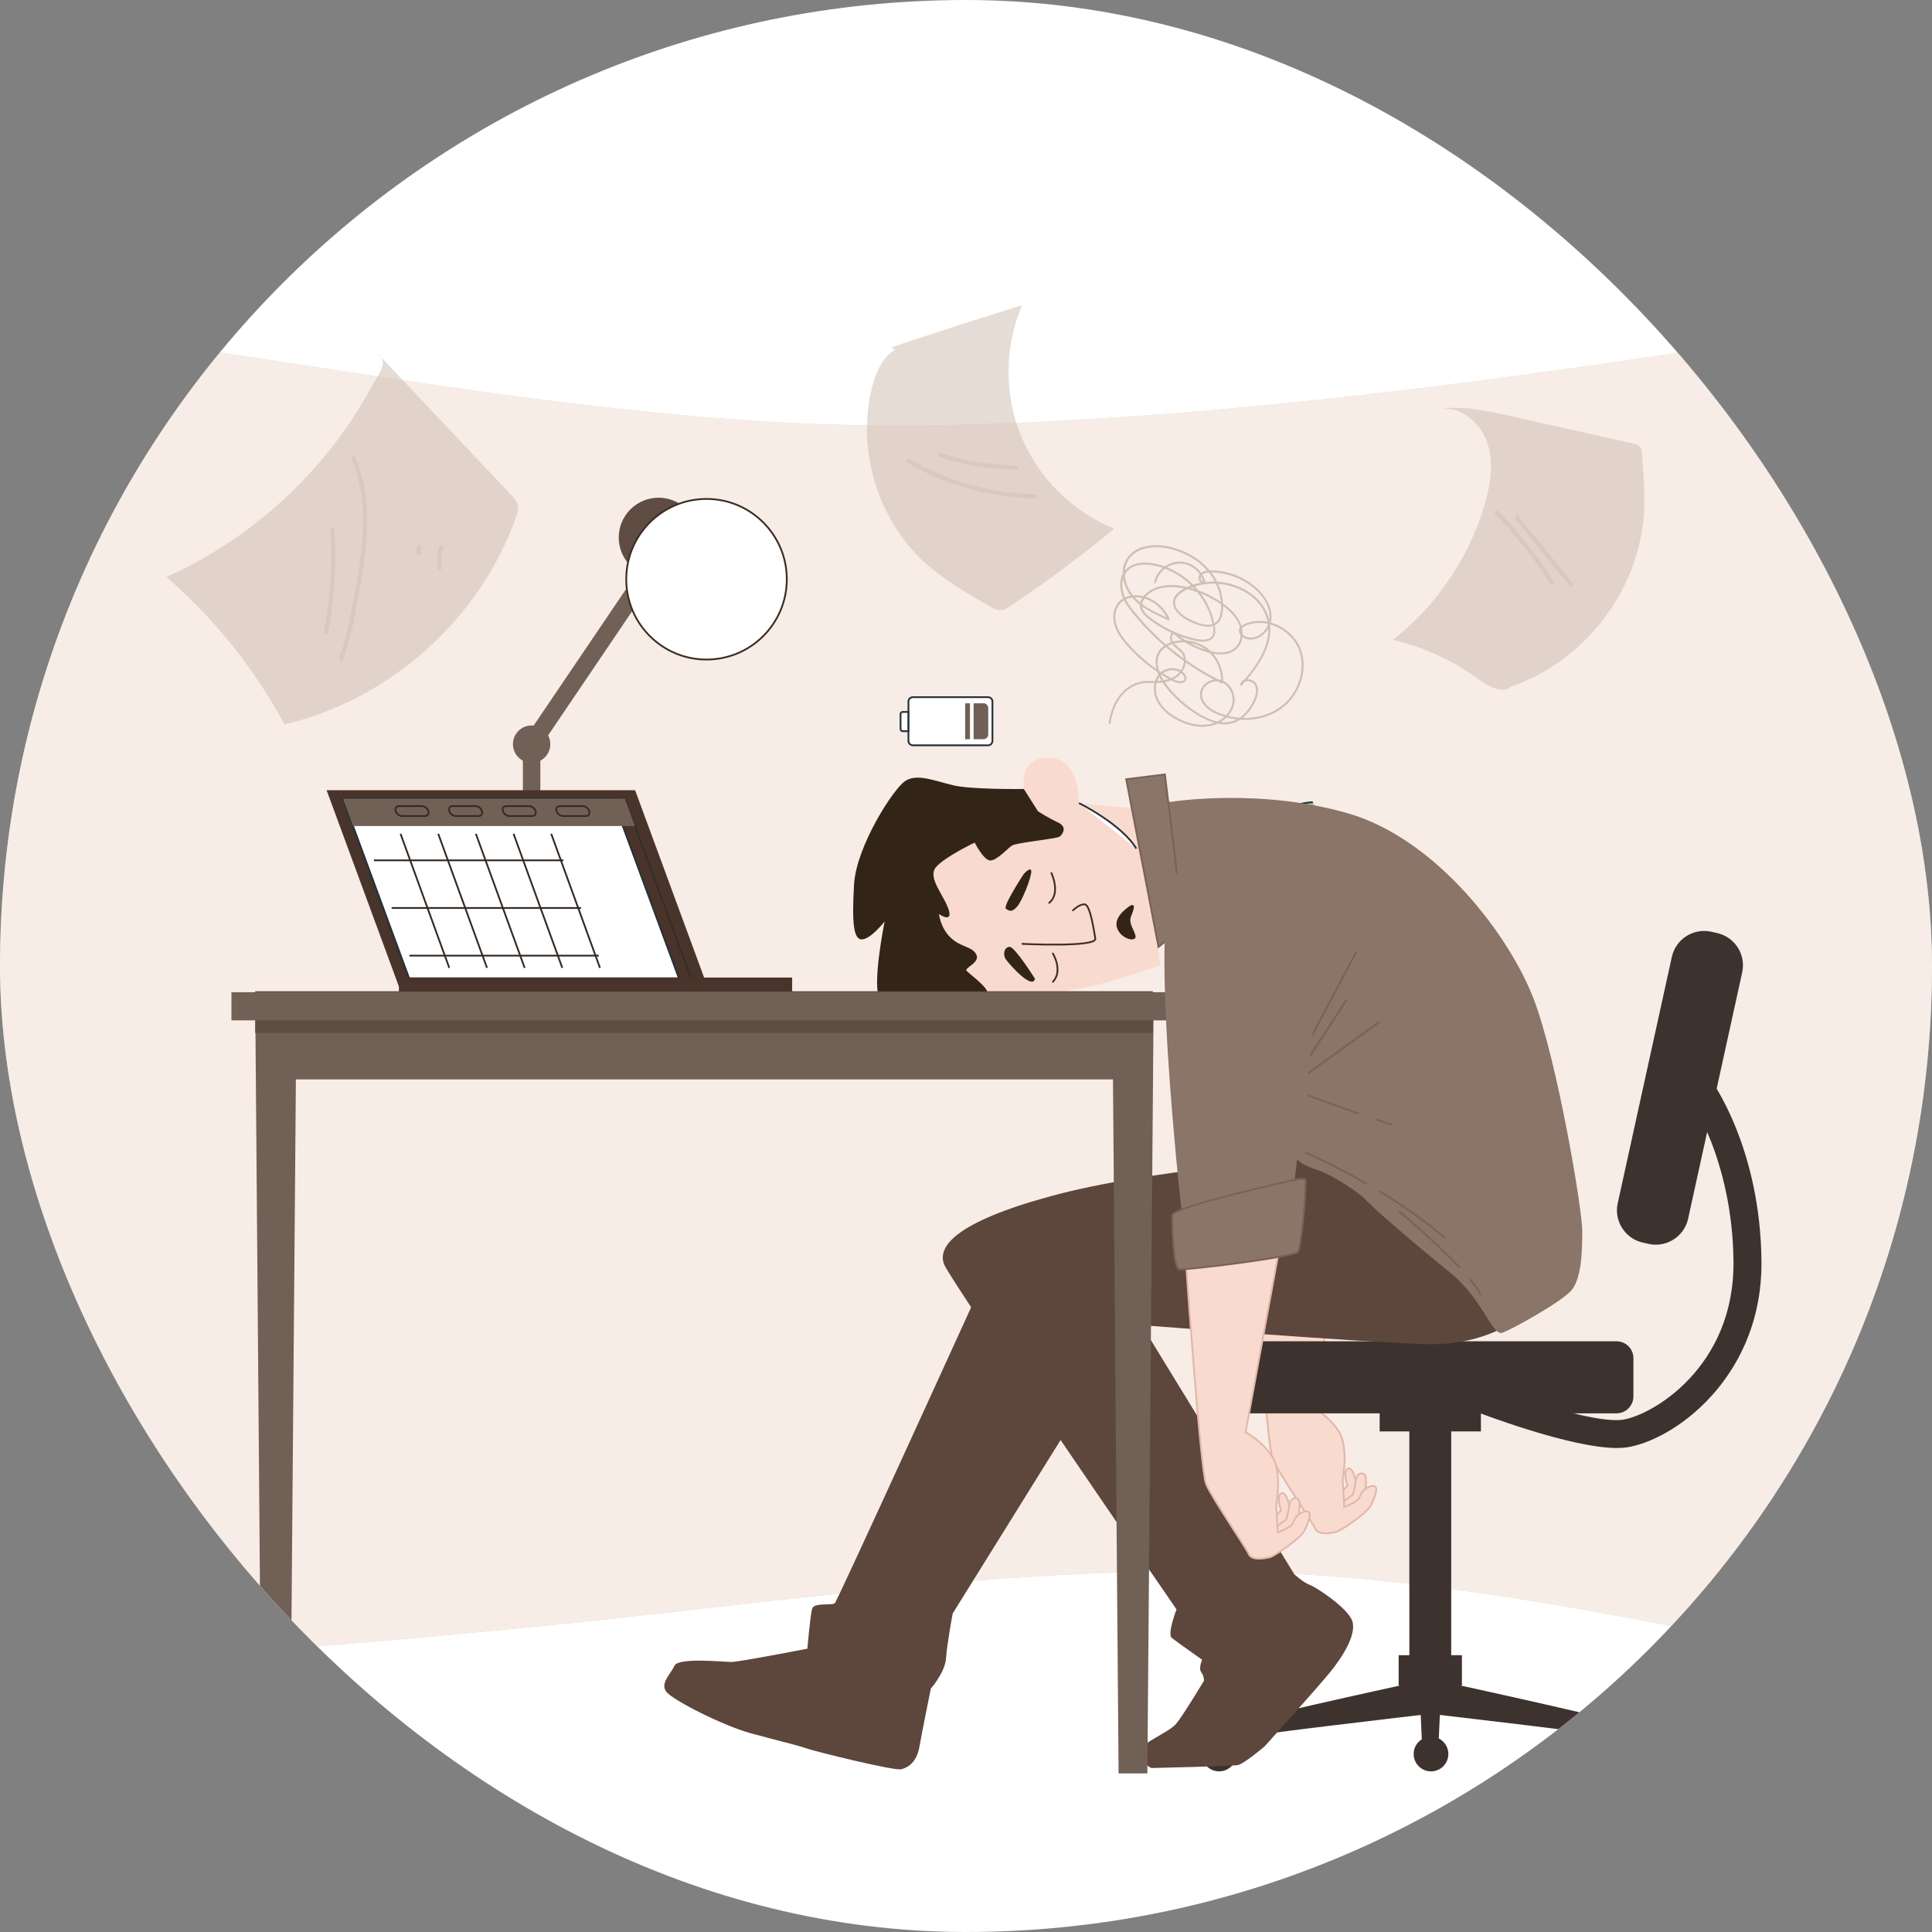 <svg width="48" height="48" viewBox="0 0 48 48" fill="none" xmlns="http://www.w3.org/2000/svg">
<rect x="0" y="0" width="48" height="48" fill="#808080" stroke="none"/>
<g clip-path="url(#clip0_1141_49367)">
<rect width="48" height="48" rx="24" fill="white"/>
<g clip-path="url(#clip1_1141_49367)">
<g opacity="0.55">
<path d="M51.26 6.945C50.162 7.107 48.82 7.558 48.223 7.667C45.086 8.239 41.942 8.746 38.793 9.184C33.674 9.896 28.531 10.454 23.393 10.566C15.747 10.732 8.246 9.006 0.694 8.1C-1.101 7.884 -6.499 6.573 -7.402 9.487C-8.574 13.266 -8.525 17.805 -8.655 21.755C-8.794 25.968 -8.928 30.177 -8.969 34.386C-8.982 35.827 -8.871 37.307 -8.329 38.567C-7.65 40.145 -6.387 40.822 -4.977 41.043C-2.425 41.441 0.17 41.316 2.746 41.217C6.229 41.082 9.711 40.764 13.19 40.425C19.211 39.84 25.334 38.85 31.362 39.067C35.594 39.219 39.756 40.041 43.907 40.865C45.589 41.2 47.239 41.716 48.943 41.908C50.323 42.065 52.432 42.215 53.566 40.942C54.518 39.873 54.557 37.373 54.678 35.976C54.939 32.966 54.972 29.933 54.954 26.921C54.921 21.276 54.852 15.404 53.99 9.871C53.699 7.994 52.981 6.692 51.26 6.945Z" fill="#93CDA0"/>
<path d="M51.26 6.945C50.162 7.107 48.82 7.558 48.223 7.667C45.086 8.239 41.942 8.746 38.793 9.184C33.674 9.896 28.531 10.454 23.393 10.566C15.747 10.732 8.246 9.006 0.694 8.1C-1.101 7.884 -6.499 6.573 -7.402 9.487C-8.574 13.266 -8.525 17.805 -8.655 21.755C-8.794 25.968 -8.928 30.177 -8.969 34.386C-8.982 35.827 -8.871 37.307 -8.329 38.567C-7.65 40.145 -6.387 40.822 -4.977 41.043C-2.425 41.441 0.17 41.316 2.746 41.217C6.229 41.082 9.711 40.764 13.19 40.425C19.211 39.84 25.334 38.85 31.362 39.067C35.594 39.219 39.756 40.041 43.907 40.865C45.589 41.2 47.239 41.716 48.943 41.908C50.323 42.065 52.432 42.215 53.566 40.942C54.518 39.873 54.557 37.373 54.678 35.976C54.939 32.966 54.972 29.933 54.954 26.921C54.921 21.276 54.852 15.404 53.99 9.871C53.699 7.994 52.981 6.692 51.26 6.945Z" fill="#F2DDD2"/>
</g>
<path d="M32.616 19.931C32.616 19.931 31.274 19.951 30.753 21.373C30.232 22.795 31.053 29.905 31.053 29.905L33.717 29.484L34.498 23.096" fill="#93CDA0"/>
<path d="M32.616 19.931C32.616 19.931 31.274 19.951 30.753 21.373C30.232 22.795 31.053 29.905 31.053 29.905L33.717 29.484L34.498 23.096" stroke="#263138" stroke-width="0.044" stroke-miterlimit="10"/>
<path d="M33.684 36.778C33.684 36.778 33.595 36.403 33.477 36.492C33.358 36.58 33.477 36.906 33.477 36.906L33.22 37.202L33.407 37.587L33.615 37.676C33.615 37.676 33.773 37.074 33.684 36.778Z" fill="#F9DACE" stroke="#E1B8AA" stroke-width="0.044" stroke-miterlimit="10"/>
<path d="M33.911 37.084C33.911 37.084 33.98 36.688 33.901 36.629C33.822 36.57 33.704 36.62 33.684 36.777C33.664 36.935 33.625 37.093 33.615 37.123C33.605 37.153 33.308 37.32 33.319 37.409C33.328 37.498 33.348 37.587 33.407 37.587C33.467 37.587 33.812 37.38 33.862 37.33C33.911 37.281 33.911 37.084 33.911 37.084Z" fill="#F9DACE" stroke="#E1B8AA" stroke-width="0.044" stroke-miterlimit="10"/>
<path d="M31.114 30.711C31.114 30.711 31.475 35.898 31.615 36.238C31.755 36.579 32.596 37.8 32.676 37.98C32.757 38.161 33.097 38.08 33.197 38.06C33.297 38.04 33.958 37.6 34.059 37.4C34.159 37.199 34.279 36.899 34.099 36.919C33.918 36.939 33.818 37.079 33.778 37.199C33.738 37.319 33.398 37.44 33.398 37.44L33.358 36.759C33.358 36.759 33.518 35.957 33.258 35.557C32.997 35.156 32.597 34.956 32.597 34.956L33.458 30.269L31.114 30.711Z" fill="#F9DACE" stroke="#E1B8AA" stroke-width="0.044" stroke-miterlimit="10"/>
<path d="M33.898 28.663C33.898 28.663 30.773 29.343 30.773 29.564C30.773 29.784 30.793 30.886 30.954 30.906C31.114 30.926 33.818 30.605 33.898 30.465C33.978 30.325 34.078 29.244 34.078 28.963C34.078 28.683 34.158 28.643 33.898 28.663Z" fill="#93CDA0" stroke="#263138" stroke-width="0.044" stroke-miterlimit="10"/>
<path d="M13.425 24.091H12.991V18.422L15.812 14.254L16.171 14.497L13.425 18.555V24.091Z" fill="#716056"/>
<path d="M13.208 18.952C13.464 18.952 13.672 18.745 13.672 18.488C13.672 18.232 13.464 18.024 13.208 18.024C12.952 18.024 12.744 18.232 12.744 18.488C12.744 18.745 12.952 18.952 13.208 18.952Z" fill="#716056"/>
<path d="M15.899 24.055H10.456V24.642H15.899V24.055Z" fill="#263138" stroke="#263138" stroke-width="0.044" stroke-miterlimit="10"/>
<path d="M17.062 14.055C17.448 13.668 17.448 13.042 17.062 12.655C16.675 12.269 16.049 12.269 15.662 12.655C15.276 13.042 15.276 13.668 15.662 14.055C16.049 14.441 16.675 14.441 17.062 14.055Z" fill="#5F4D43"/>
<path d="M17.553 16.386C18.655 16.386 19.548 15.493 19.548 14.391C19.548 13.29 18.655 12.396 17.553 12.396C16.452 12.396 15.559 13.29 15.559 14.391C15.559 15.493 16.452 16.386 17.553 16.386Z" fill="white" stroke="#3C2C21" stroke-width="0.044" stroke-miterlimit="10"/>
<path d="M15.779 19.632H8.114L9.913 24.516H17.578L15.779 19.632Z" fill="#48342A"/>
<path d="M15.526 19.843H8.521L10.165 24.306H17.17L15.526 19.843Z" stroke="#342D24" stroke-width="0.044" stroke-miterlimit="10"/>
<path d="M15.223 19.843H8.521L10.165 24.306H16.868L15.223 19.843Z" fill="white" stroke="#263138" stroke-width="0.044" stroke-miterlimit="10"/>
<path d="M9.951 20.715L11.162 24.046" stroke="#352A24" stroke-width="0.044" stroke-miterlimit="10"/>
<path d="M10.888 20.715L12.099 24.046" stroke="#352A24" stroke-width="0.044" stroke-miterlimit="10"/>
<path d="M11.823 20.715L13.035 24.046" stroke="#352A24" stroke-width="0.044" stroke-miterlimit="10"/>
<path d="M12.759 20.715L13.97 24.046" stroke="#352A24" stroke-width="0.044" stroke-miterlimit="10"/>
<path d="M13.695 20.715L14.906 24.046" stroke="#352A24" stroke-width="0.044" stroke-miterlimit="10"/>
<path d="M9.29 21.375H13.997" stroke="#352A24" stroke-width="0.044" stroke-miterlimit="10"/>
<path d="M9.73 22.559H14.437" stroke="#352A24" stroke-width="0.044" stroke-miterlimit="10"/>
<path d="M10.171 23.743H14.878" stroke="#352A24" stroke-width="0.044" stroke-miterlimit="10"/>
<path d="M15.776 20.522L15.526 19.843H8.521L8.772 20.522H15.776Z" fill="#716056"/>
<path d="M9.991 20.274H10.558C10.608 20.274 10.643 20.244 10.648 20.198C10.656 20.117 10.568 20.027 10.481 20.027H9.914C9.864 20.027 9.828 20.057 9.824 20.104C9.816 20.185 9.903 20.274 9.991 20.274Z" stroke="#342D24" stroke-width="0.044" stroke-miterlimit="10"/>
<path d="M11.323 20.274H11.89C11.94 20.274 11.975 20.244 11.98 20.198C11.988 20.117 11.9 20.027 11.813 20.027H11.246C11.196 20.027 11.16 20.057 11.156 20.104C11.147 20.185 11.235 20.274 11.323 20.274Z" stroke="#342D24" stroke-width="0.044" stroke-miterlimit="10"/>
<path d="M12.655 20.274H13.222C13.272 20.274 13.307 20.244 13.312 20.198C13.32 20.117 13.232 20.027 13.145 20.027H12.578C12.528 20.027 12.492 20.057 12.488 20.104C12.48 20.185 12.567 20.274 12.655 20.274Z" stroke="#342D24" stroke-width="0.044" stroke-miterlimit="10"/>
<path d="M13.988 20.274H14.555C14.605 20.274 14.64 20.244 14.645 20.198C14.653 20.117 14.565 20.027 14.478 20.027H13.911C13.861 20.027 13.825 20.057 13.821 20.104C13.812 20.185 13.9 20.274 13.988 20.274Z" stroke="#342D24" stroke-width="0.044" stroke-miterlimit="10"/>
<path d="M19.681 24.287H9.911V24.637H19.681V24.287Z" fill="#48342A"/>
<path d="M40.174 35.975C39.008 35.975 36.753 35.107 36.48 35.001L36.733 34.354C37.484 34.647 39.592 35.383 40.325 35.271C41.037 35.161 43.093 33.981 43.068 31.34C43.044 28.788 41.956 27.253 41.945 27.238L42.507 26.829C42.557 26.898 43.737 28.546 43.763 31.333C43.778 32.94 43.104 34.033 42.535 34.666C41.791 35.495 40.937 35.88 40.431 35.957C40.353 35.969 40.267 35.975 40.174 35.975Z" fill="#3D322D"/>
<path d="M36.055 34.81H35.015V41.751H36.055V34.81Z" fill="#3D322D"/>
<path d="M36.793 34.81H34.277V35.564H36.793V34.81Z" fill="#3D322D"/>
<path d="M41.182 43.578C41.182 43.34 40.989 43.147 40.75 43.147C40.512 43.147 40.319 43.34 40.319 43.578C40.319 43.816 40.512 44.009 40.75 44.009C40.988 44.009 41.182 43.816 41.182 43.578Z" fill="#263138" stroke="#263138" stroke-width="0.044" stroke-miterlimit="10"/>
<path d="M30.72 43.578C30.72 43.34 30.527 43.147 30.288 43.147C30.05 43.147 29.857 43.34 29.857 43.578C29.857 43.816 30.05 44.009 30.288 44.009C30.527 44.009 30.72 43.816 30.72 43.578Z" fill="#3D322D"/>
<path d="M40.868 42.965C40.46 42.784 36.294 41.878 36.294 41.878L35.536 41.785L34.777 41.878C34.777 41.878 30.612 42.784 30.203 42.965C29.795 43.147 29.704 43.646 29.704 43.646H30.067C30.067 43.646 30.203 43.328 30.408 43.238C30.612 43.147 35.536 42.58 35.536 42.58C35.536 42.58 40.461 43.147 40.664 43.238C40.869 43.328 41.005 43.646 41.005 43.646H41.368C41.367 43.646 41.276 43.147 40.868 42.965Z" fill="#3D322D"/>
<path d="M35.984 43.578C35.984 43.34 35.791 43.147 35.553 43.147C35.315 43.147 35.122 43.34 35.122 43.578C35.122 43.816 35.315 44.009 35.553 44.009C35.791 44.009 35.984 43.816 35.984 43.578Z" fill="#3D322D"/>
<path d="M35.263 41.853H35.807L35.726 43.646H35.344L35.263 41.853Z" fill="#3D322D"/>
<path d="M36.321 41.123H34.749V41.878H36.321V41.123Z" fill="#3D322D"/>
<path d="M40.161 35.114H30.908C30.676 35.114 30.487 34.925 30.487 34.693V33.744C30.487 33.512 30.676 33.324 30.908 33.324H40.161C40.394 33.324 40.582 33.512 40.582 33.744V34.693C40.582 34.925 40.394 35.114 40.161 35.114Z" fill="#3D322D"/>
<path d="M43.283 24.164L41.94 30.282C41.84 30.725 41.4 31.003 40.957 30.904L40.815 30.872C40.372 30.772 40.093 30.332 40.193 29.889L41.537 23.771C41.636 23.328 42.077 23.05 42.52 23.149L42.661 23.181C43.105 23.281 43.383 23.721 43.283 24.164Z" fill="#3D322D"/>
<path d="M24.259 32.191C24.259 32.191 20.814 39.757 20.743 39.828C20.673 39.899 20.224 39.804 20.177 39.97C20.13 40.135 20.059 40.961 20.059 40.961C20.059 40.961 18.361 41.291 18.172 41.291C17.983 41.291 16.85 41.173 16.756 41.385C16.662 41.598 16.379 41.834 16.567 42.046C16.756 42.258 17.959 42.871 18.644 43.06C19.328 43.249 19.847 43.367 20.036 43.438C20.225 43.508 22.23 44.004 22.395 43.957C22.561 43.91 22.773 43.791 22.844 43.391C22.914 42.99 23.127 41.952 23.127 41.952C23.127 41.952 23.481 41.551 23.504 41.196C23.528 40.843 23.669 40.087 23.669 40.087L26.76 35.117L24.259 32.191Z" fill="#5D463B"/>
<path d="M32.375 28.794C32.375 28.794 28.553 29.053 26.123 29.714C23.692 30.374 23.291 30.988 23.456 31.412C23.622 31.837 29.23 39.985 29.23 39.985C29.23 39.985 28.994 40.598 29.112 40.693C29.23 40.787 29.867 41.236 29.867 41.236C29.867 41.236 29.773 41.448 29.843 41.542C29.914 41.636 29.914 41.755 29.914 41.755C29.914 41.755 29.419 42.58 29.23 42.816C29.041 43.052 28.357 43.288 28.333 43.501C28.31 43.713 28.546 43.926 28.616 43.926C28.687 43.926 30.575 43.879 30.74 43.855C30.905 43.832 31.424 43.383 31.424 43.383C31.424 43.383 32.699 41.968 33.029 41.566C33.359 41.165 33.713 40.599 33.595 40.268C33.477 39.938 32.675 39.419 32.533 39.372C32.392 39.325 32.156 39.112 32.156 39.112L28.365 32.923C28.365 32.923 33.839 33.348 35.396 33.395C36.953 33.442 37.732 32.734 37.732 32.734C37.732 32.734 33.508 28.723 33.178 28.652C32.847 28.581 32.375 28.794 32.375 28.794Z" fill="#5D463B"/>
<path d="M29.095 19.922C29.095 19.922 31.266 19.569 33.484 20.205C35.701 20.842 37.518 23.273 38.108 24.83C38.698 26.387 39.311 30.044 39.311 30.587C39.311 31.129 39.288 31.79 39.028 32.073C38.769 32.356 37.589 33.017 37.329 33.111C37.07 33.205 36.857 32.285 36.008 31.601C35.159 30.916 34.12 30.02 33.955 29.831C33.79 29.642 33.106 29.194 32.752 29.076C32.398 28.958 32.162 28.84 32.139 28.604C32.115 28.368 31.973 24.852 31.973 24.852L29.331 23.39L28.788 19.921H29.095V19.922Z" fill="#8B7468"/>
<path d="M25.438 19.602C25.438 19.602 25.29 18.806 26.067 18.825C26.843 18.844 26.806 19.953 26.806 19.953L28.379 20.101L28.823 23.986C28.823 23.986 27.472 24.449 26.918 24.541C26.363 24.634 25.641 24.856 24.975 24.782C24.309 24.708 23.958 24.615 23.958 24.615C23.958 24.615 23.421 23.949 23.051 23.172C22.681 22.395 22.626 21.488 22.959 21.229C23.291 20.97 23.68 20.564 24.439 20.582C25.197 20.6 25.326 20.082 25.326 19.99C25.326 19.898 25.438 19.602 25.438 19.602Z" fill="#F9DACE"/>
<path d="M24.216 20.934C24.216 20.934 24.438 21.378 24.605 21.378C24.771 21.378 25.03 21.082 25.141 21.008C25.252 20.934 26.251 20.841 26.325 20.786C26.399 20.731 26.529 20.546 26.288 20.435C26.048 20.324 25.789 20.157 25.789 20.157L25.437 19.602C25.437 19.602 24.142 19.621 23.68 19.51C23.217 19.399 22.792 19.214 22.496 19.399C22.2 19.584 21.275 21.027 21.219 21.97C21.164 22.914 21.201 23.358 21.423 23.339C21.645 23.32 21.978 22.895 21.978 22.895C21.978 22.895 21.645 24.542 21.867 24.819C22.089 25.096 22.44 24.634 22.44 24.634C22.44 24.634 22.847 24.912 23.328 24.949C23.809 24.986 24.457 24.857 24.531 24.709C24.605 24.561 24.068 24.191 24.013 24.116C23.957 24.043 24.365 23.913 24.253 23.709C24.142 23.506 23.884 23.543 23.625 23.302C23.366 23.062 23.329 22.71 23.329 22.71C23.329 22.71 23.68 22.951 23.569 22.599C23.458 22.248 23.033 21.804 23.254 21.544C23.477 21.285 24.216 20.934 24.216 20.934Z" fill="#332418"/>
<path d="M25.437 21.711C25.437 21.711 24.901 22.524 24.993 22.58C25.086 22.636 25.141 22.672 25.27 22.524C25.4 22.377 25.622 21.803 25.622 21.655C25.622 21.507 25.437 21.711 25.437 21.711Z" fill="#332418"/>
<path d="M25.715 24.319C25.715 24.319 25.215 23.524 25.086 23.524C24.956 23.524 24.901 23.708 24.993 23.838C25.086 23.968 25.641 24.597 25.715 24.319Z" fill="#332418"/>
<path d="M26.122 21.692C26.122 21.692 26.362 22.192 26.066 22.432" stroke="#3C2F29" stroke-width="0.044" stroke-miterlimit="10" stroke-linecap="round" stroke-linejoin="round"/>
<path d="M26.159 23.69C26.159 23.69 26.418 24.116 26.159 24.393" stroke="#3C2F29" stroke-width="0.044" stroke-miterlimit="10" stroke-linecap="round" stroke-linejoin="round"/>
<path d="M25.4 23.45C25.4 23.45 27.25 23.542 27.213 23.32C27.176 23.098 27.084 22.488 26.954 22.469C26.825 22.451 26.658 22.617 26.658 22.617" stroke="#3C2F29" stroke-width="0.044" stroke-miterlimit="10" stroke-linecap="round" stroke-linejoin="round"/>
<path d="M28.102 22.488C28.102 22.488 27.657 22.747 27.75 23.043C27.842 23.339 28.231 23.413 28.213 23.265C28.194 23.117 28.028 22.95 28.102 22.765C28.175 22.58 28.212 22.469 28.102 22.488Z" fill="#332418"/>
<path d="M26.807 19.953C26.807 19.953 27.861 20.471 28.231 21.082Z" fill="white"/>
<path d="M26.807 19.953C26.807 19.953 27.861 20.471 28.231 21.082" stroke="#263138" stroke-width="0.044" stroke-miterlimit="10"/>
<path d="M28.178 24.651H6.806V26.817H28.178V24.651Z" fill="#716056"/>
<path d="M7.211 44.06H6.496L6.343 25.131H7.365L7.211 44.06Z" fill="#716056"/>
<path d="M28.506 44.06H27.791L27.638 25.131H28.66L28.506 44.06Z" fill="#716056"/>
<path d="M28.642 24.627H6.341V25.663H28.642V24.627Z" fill="#5F4D43"/>
<path d="M29.234 24.651H5.75V25.351H29.234V24.651Z" fill="#716056"/>
<path d="M27.98 19.36L28.782 23.526L29.403 23.025L28.942 19.24L27.98 19.36Z" fill="#8B7468" stroke="#796156" stroke-width="0.044" stroke-miterlimit="10"/>
<path d="M32.233 26.411L33.697 23.65" stroke="#796156" stroke-width="0.044" stroke-miterlimit="10"/>
<path d="M32.54 26.245L33.461 24.83" stroke="#796156" stroke-width="0.044" stroke-miterlimit="10"/>
<path d="M32.493 26.67L34.263 25.396" stroke="#796156" stroke-width="0.044" stroke-miterlimit="10"/>
<path d="M34.179 27.812C34.34 27.867 34.484 27.913 34.593 27.945" stroke="#796156" stroke-width="0.044" stroke-miterlimit="10"/>
<path d="M32.493 27.213C32.493 27.213 33.149 27.455 33.761 27.669" stroke="#796156" stroke-width="0.044" stroke-miterlimit="10"/>
<path d="M34.256 29.587C34.797 29.913 35.381 30.309 35.891 30.752" stroke="#796156" stroke-width="0.044" stroke-miterlimit="10"/>
<path d="M32.422 28.628C32.422 28.628 33.105 28.922 33.959 29.413" stroke="#796156" stroke-width="0.044" stroke-miterlimit="10"/>
<path d="M36.522 31.782C36.641 31.927 36.734 32.059 36.787 32.168" stroke="#796156" stroke-width="0.044" stroke-miterlimit="10"/>
<path d="M34.758 30.092C34.758 30.092 35.653 30.839 36.267 31.495" stroke="#796156" stroke-width="0.044" stroke-miterlimit="10"/>
<path d="M30.965 20.562C30.965 20.562 29.624 20.582 29.103 22.004C28.582 23.426 29.403 30.536 29.403 30.536L32.067 30.116L32.848 23.727" fill="#8B7468"/>
<path d="M32.033 37.394C32.033 37.394 31.944 37.019 31.825 37.108C31.707 37.196 31.825 37.522 31.825 37.522L31.568 37.818L31.756 38.203L31.963 38.292C31.964 38.292 32.122 37.69 32.033 37.394Z" fill="#F9DACE" stroke="#E1B8AA" stroke-width="0.044" stroke-miterlimit="10"/>
<path d="M32.26 37.7C32.26 37.7 32.329 37.304 32.25 37.245C32.171 37.186 32.053 37.236 32.033 37.393C32.013 37.551 31.974 37.709 31.963 37.739C31.953 37.769 31.657 37.936 31.667 38.025C31.677 38.114 31.697 38.203 31.756 38.203C31.815 38.203 32.161 37.995 32.21 37.946C32.26 37.897 32.26 37.7 32.26 37.7Z" fill="#F9DACE" stroke="#E1B8AA" stroke-width="0.044" stroke-miterlimit="10"/>
<path d="M29.463 31.341C29.463 31.341 29.823 36.528 29.964 36.869C30.104 37.209 30.945 38.431 31.025 38.611C31.105 38.791 31.446 38.711 31.546 38.691C31.646 38.671 32.307 38.231 32.407 38.03C32.507 37.83 32.628 37.529 32.447 37.549C32.267 37.569 32.167 37.71 32.127 37.83C32.087 37.95 31.746 38.07 31.746 38.07L31.706 37.389C31.706 37.389 31.867 36.588 31.606 36.188C31.346 35.787 30.946 35.587 30.946 35.587L31.807 30.9L29.463 31.341Z" fill="#F9DACE" stroke="#E1B8AA" stroke-width="0.044" stroke-miterlimit="10"/>
<path d="M32.248 29.294C32.248 29.294 29.123 29.975 29.123 30.195C29.123 30.416 29.143 31.517 29.303 31.537C29.463 31.557 32.167 31.236 32.248 31.096C32.328 30.956 32.428 29.875 32.428 29.594C32.428 29.314 32.508 29.274 32.248 29.294Z" fill="#8B7468" stroke="#796156" stroke-width="0.044" stroke-miterlimit="10"/>
<g opacity="0.55">
<path d="M37.557 17.049C39.34 16.444 40.686 14.716 40.837 12.839C40.879 12.31 40.834 11.777 40.79 11.248C40.786 11.194 40.779 11.137 40.745 11.095C40.708 11.052 40.648 11.036 40.592 11.024C39.567 10.794 38.542 10.564 37.518 10.334C36.931 10.202 36.326 10.069 35.732 10.164C36.249 10.067 36.761 10.472 36.94 10.967C37.119 11.461 37.036 12.012 36.89 12.518C36.506 13.844 35.695 15.044 34.606 15.894C35.37 16.076 36.098 16.411 36.732 16.874C36.98 17.054 37.331 17.254 37.558 17.047L37.557 17.049Z" fill="#CFBFB3"/>
<path d="M37.149 12.772C37.546 13.183 37.911 13.623 38.238 14.091C38.331 14.223 38.42 14.357 38.506 14.493C38.544 14.551 38.637 14.497 38.6 14.438C38.289 13.951 37.941 13.488 37.559 13.056C37.45 12.933 37.339 12.813 37.225 12.695C37.177 12.646 37.101 12.722 37.149 12.772Z" fill="#BFAC9F"/>
<path d="M37.657 12.914C38.103 13.461 38.549 14.009 38.995 14.556C39.039 14.61 39.115 14.533 39.072 14.479C38.626 13.932 38.179 13.384 37.733 12.837C37.689 12.784 37.613 12.86 37.657 12.914Z" fill="#BFAC9F"/>
</g>
<g opacity="0.55">
<path d="M22.231 8.69C21.91 8.893 21.752 9.275 21.661 9.644C21.282 11.18 21.804 12.903 22.97 13.971C23.454 14.415 24.03 14.744 24.6 15.07C24.687 15.12 24.781 15.171 24.88 15.16C24.956 15.152 25.022 15.109 25.086 15.067C25.984 14.467 26.852 13.822 27.684 13.134C26.649 12.717 25.797 11.871 25.371 10.84C24.945 9.809 24.953 8.608 25.392 7.583C24.305 7.92 23.221 8.269 22.141 8.631L22.231 8.69Z" fill="#CFBFB3"/>
<path d="M22.535 11.495C23.285 11.933 24.121 12.217 24.982 12.331C25.225 12.363 25.47 12.381 25.715 12.386C25.785 12.387 25.785 12.28 25.715 12.278C24.862 12.263 24.01 12.075 23.23 11.729C23.01 11.632 22.797 11.523 22.589 11.401C22.529 11.366 22.475 11.46 22.535 11.495Z" fill="#BFAC9F"/>
<path d="M23.35 11.356C23.962 11.557 24.602 11.664 25.245 11.674C25.315 11.675 25.315 11.567 25.245 11.566C24.611 11.556 23.981 11.45 23.378 11.252C23.312 11.23 23.284 11.335 23.35 11.356Z" fill="#BFAC9F"/>
</g>
<g opacity="0.55">
<path d="M9.376 8.773C9.664 9.022 9.427 9.245 9.247 9.58C8.124 11.668 6.296 13.368 4.133 14.335C5.323 15.364 6.323 16.612 7.068 17.997C9.687 17.387 11.935 15.372 12.826 12.835C12.856 12.748 12.886 12.657 12.87 12.567C12.851 12.46 12.774 12.375 12.7 12.296C11.591 11.123 10.483 9.95 9.375 8.776L9.376 8.773Z" fill="#CFBFB3"/>
<path d="M8.734 11.406C8.988 11.996 9.042 12.645 9.006 13.28C8.969 13.936 8.845 14.585 8.718 15.228C8.644 15.608 8.556 15.987 8.425 16.352C8.402 16.418 8.506 16.446 8.529 16.381C8.649 16.048 8.732 15.704 8.802 15.358C8.869 15.026 8.931 14.693 8.986 14.36C9.092 13.715 9.168 13.055 9.097 12.402C9.057 12.04 8.971 11.687 8.827 11.352C8.8 11.288 8.707 11.343 8.734 11.406Z" fill="#BFAC9F"/>
<path d="M8.204 13.173C8.246 13.83 8.225 14.491 8.137 15.143C8.112 15.328 8.082 15.511 8.046 15.694C8.033 15.762 8.137 15.791 8.15 15.723C8.276 15.07 8.338 14.405 8.332 13.74C8.331 13.551 8.324 13.362 8.311 13.173C8.307 13.104 8.199 13.104 8.204 13.173Z" fill="#BFAC9F"/>
<path d="M10.351 13.596C10.351 13.643 10.351 13.69 10.351 13.737C10.351 13.766 10.376 13.792 10.404 13.791C10.434 13.79 10.458 13.768 10.458 13.737C10.458 13.69 10.458 13.643 10.458 13.596C10.458 13.568 10.433 13.541 10.404 13.543C10.375 13.544 10.351 13.566 10.351 13.596Z" fill="#BFAC9F"/>
<path d="M10.91 13.581C10.859 13.759 10.848 13.944 10.873 14.127C10.877 14.156 10.914 14.172 10.939 14.165C10.97 14.156 10.981 14.128 10.977 14.099C10.955 13.935 10.969 13.768 11.014 13.609C11.033 13.542 10.929 13.513 10.91 13.581Z" fill="#BFAC9F"/>
</g>
<path d="M24.547 18.517H22.68C22.62 18.517 22.57 18.468 22.57 18.407V17.431C22.57 17.371 22.619 17.321 22.68 17.321H24.547C24.608 17.321 24.657 17.37 24.657 17.431V18.407C24.657 18.468 24.608 18.517 24.547 18.517Z" fill="white" stroke="#263138" stroke-width="0.044" stroke-miterlimit="10"/>
<path d="M24.435 17.473H24.189V18.365H24.435C24.5 18.365 24.553 18.312 24.553 18.247V17.591C24.553 17.526 24.5 17.473 24.435 17.473Z" fill="#716056"/>
<path d="M24.099 17.475C24.089 17.474 24.078 17.473 24.068 17.473H23.979V18.365H24.068C24.078 18.365 24.089 18.365 24.099 18.363V17.475Z" fill="#716056"/>
<path d="M22.424 18.166H22.567V17.688H22.424C22.397 17.688 22.374 17.711 22.374 17.739V18.116C22.375 18.143 22.397 18.166 22.424 18.166Z" fill="white" stroke="#263138" stroke-width="0.044" stroke-miterlimit="10"/>
<path d="M27.544 17.956C27.587 17.694 27.676 17.431 27.853 17.229C27.965 17.101 28.11 17.004 28.271 16.953C28.328 16.936 28.385 16.924 28.443 16.919C28.526 16.911 28.61 16.92 28.692 16.919C28.863 16.916 29.04 16.893 29.187 16.801C29.304 16.729 29.389 16.603 29.411 16.467C29.421 16.403 29.415 16.333 29.387 16.274C29.352 16.203 29.29 16.155 29.229 16.106C29.172 16.06 29.114 16.011 29.086 15.94C29.063 15.883 29.058 15.813 29.087 15.757C29.101 15.731 29.123 15.711 29.149 15.698C29.16 15.693 29.171 15.694 29.18 15.702C29.375 15.873 29.601 16.009 29.844 16.102C30.055 16.182 30.307 16.255 30.53 16.18C30.632 16.146 30.717 16.076 30.768 15.981C30.818 15.886 30.832 15.774 30.82 15.668C30.792 15.431 30.62 15.24 30.441 15.097C30.239 14.935 30.007 14.808 29.764 14.719C29.544 14.638 29.31 14.582 29.074 14.587C28.868 14.591 28.652 14.644 28.5 14.791C28.416 14.873 28.343 14.986 28.384 15.108C28.42 15.219 28.522 15.3 28.612 15.368C28.82 15.524 29.05 15.652 29.292 15.746C29.411 15.792 29.533 15.829 29.656 15.859C29.759 15.883 29.867 15.905 29.971 15.884C30.014 15.875 30.056 15.859 30.089 15.829C30.131 15.79 30.147 15.735 30.147 15.678C30.147 15.62 30.136 15.56 30.123 15.503C30.113 15.45 30.099 15.398 30.084 15.346C30.023 15.142 29.924 14.95 29.796 14.779C29.543 14.437 29.173 14.176 28.758 14.072C28.55 14.019 28.303 13.994 28.109 14.107C27.907 14.225 27.851 14.475 27.9 14.691C27.958 14.943 28.136 15.151 28.3 15.342C28.465 15.534 28.641 15.716 28.828 15.887C29.199 16.227 29.61 16.523 30.051 16.767C30.157 16.826 30.265 16.882 30.375 16.935C30.362 16.942 30.35 16.95 30.337 16.957C30.35 16.739 30.285 16.52 30.158 16.342C30.031 16.165 29.841 16.041 29.629 15.988C29.421 15.936 29.182 15.949 28.994 16.059C28.901 16.112 28.825 16.192 28.788 16.293C28.754 16.389 28.756 16.494 28.778 16.593C28.829 16.814 28.967 17.003 29.115 17.171C29.269 17.346 29.446 17.502 29.639 17.634C29.835 17.768 30.054 17.894 30.291 17.935C30.407 17.955 30.528 17.95 30.64 17.911C30.737 17.877 30.825 17.82 30.899 17.749C30.976 17.678 31.039 17.593 31.091 17.503C31.147 17.408 31.196 17.301 31.205 17.189C31.212 17.098 31.187 16.995 31.1 16.95C31.042 16.92 30.963 16.915 30.907 16.951C30.88 16.968 30.864 16.993 30.859 17.024C30.844 17.016 30.83 17.007 30.816 16.999C31.095 16.69 31.371 16.338 31.474 15.927C31.522 15.734 31.523 15.53 31.464 15.34C31.414 15.18 31.321 15.036 31.203 14.917C30.959 14.674 30.616 14.533 30.274 14.506C30.069 14.49 29.858 14.512 29.662 14.576C29.56 14.609 29.461 14.655 29.372 14.713C29.293 14.765 29.219 14.833 29.199 14.929C29.163 15.102 29.327 15.242 29.455 15.325C29.529 15.373 29.608 15.412 29.69 15.446C29.771 15.479 29.857 15.508 29.945 15.517C30.024 15.526 30.108 15.522 30.177 15.481C30.262 15.432 30.301 15.343 30.32 15.251C30.358 15.053 30.333 14.842 30.269 14.652C30.139 14.266 29.839 13.967 29.478 13.787C29.16 13.629 28.772 13.537 28.423 13.636C28.266 13.681 28.122 13.772 28.034 13.912C27.937 14.067 27.926 14.257 27.97 14.432C28.017 14.617 28.121 14.78 28.26 14.91C28.41 15.05 28.59 15.153 28.775 15.241C28.864 15.284 28.956 15.325 29.047 15.364C29.035 15.374 29.023 15.384 29.01 15.393C28.892 15.113 28.621 14.888 28.317 14.847C28.172 14.828 28.015 14.849 27.895 14.936C27.765 15.028 27.708 15.185 27.711 15.34C27.713 15.51 27.787 15.668 27.882 15.807C27.981 15.95 28.103 16.081 28.227 16.203C28.476 16.448 28.758 16.659 29.064 16.828C29.127 16.863 29.191 16.902 29.262 16.917C29.307 16.926 29.377 16.933 29.411 16.895C29.459 16.842 29.393 16.764 29.352 16.728C29.305 16.688 29.244 16.664 29.183 16.655C29.055 16.637 28.919 16.682 28.833 16.78C28.735 16.892 28.704 17.052 28.724 17.197C28.771 17.524 29.068 17.756 29.35 17.885C29.648 18.022 30.02 18.069 30.311 17.891C30.439 17.813 30.547 17.693 30.597 17.549C30.644 17.411 30.631 17.261 30.556 17.135C30.487 17.017 30.363 16.925 30.221 16.927C30.09 16.929 29.958 17.007 29.896 17.123C29.827 17.253 29.875 17.4 29.968 17.503C30.072 17.617 30.214 17.687 30.357 17.738C30.661 17.845 30.996 17.868 31.309 17.792C31.611 17.719 31.886 17.553 32.073 17.304C32.248 17.071 32.348 16.779 32.338 16.487C32.333 16.345 32.301 16.201 32.239 16.072C32.18 15.949 32.095 15.841 31.993 15.751C31.791 15.573 31.521 15.467 31.251 15.478C31.184 15.481 31.118 15.491 31.054 15.509C30.989 15.527 30.91 15.55 30.862 15.599C30.803 15.658 30.84 15.736 30.895 15.782C30.951 15.829 31.026 15.845 31.098 15.84C31.24 15.831 31.368 15.738 31.447 15.624C31.536 15.495 31.56 15.341 31.528 15.188C31.459 14.859 31.186 14.601 30.904 14.441C30.757 14.357 30.597 14.296 30.431 14.26C30.348 14.241 30.264 14.23 30.18 14.225C30.103 14.22 30.021 14.216 29.947 14.236C29.89 14.252 29.827 14.291 29.829 14.357C29.831 14.402 29.865 14.464 29.918 14.447C29.912 14.457 29.906 14.468 29.9 14.478C29.854 14.269 29.688 14.096 29.485 14.03C29.279 13.963 29.057 14.023 28.9 14.169C28.812 14.25 28.749 14.354 28.721 14.471C28.713 14.502 28.664 14.489 28.672 14.457C28.725 14.233 28.905 14.051 29.122 13.981C29.346 13.909 29.59 13.976 29.759 14.136C29.852 14.225 29.921 14.34 29.949 14.465C29.952 14.479 29.945 14.492 29.931 14.496C29.867 14.518 29.812 14.471 29.79 14.413C29.764 14.346 29.784 14.278 29.84 14.233C29.902 14.184 29.984 14.173 30.06 14.172C30.15 14.17 30.24 14.177 30.329 14.19C30.689 14.243 31.04 14.414 31.294 14.677C31.525 14.917 31.699 15.295 31.513 15.613C31.436 15.744 31.306 15.854 31.154 15.884C31.079 15.898 30.998 15.894 30.928 15.863C30.858 15.832 30.791 15.768 30.78 15.688C30.769 15.603 30.835 15.543 30.906 15.509C30.972 15.478 31.043 15.456 31.115 15.443C31.259 15.416 31.408 15.424 31.55 15.46C31.835 15.534 32.093 15.72 32.243 15.974C32.404 16.244 32.424 16.579 32.34 16.877C32.252 17.184 32.058 17.46 31.792 17.637C31.501 17.831 31.143 17.908 30.796 17.881C30.622 17.868 30.45 17.829 30.287 17.765C30.137 17.706 29.988 17.622 29.891 17.489C29.801 17.366 29.781 17.202 29.866 17.071C29.945 16.95 30.091 16.872 30.235 16.876C30.389 16.88 30.523 16.98 30.599 17.108C30.68 17.246 30.696 17.412 30.645 17.562C30.592 17.716 30.479 17.845 30.342 17.931C30.191 18.024 30.009 18.063 29.832 18.056C29.65 18.049 29.471 17.998 29.306 17.92C29.147 17.844 28.995 17.741 28.875 17.61C28.762 17.484 28.682 17.329 28.669 17.158C28.657 17 28.704 16.832 28.82 16.719C28.922 16.62 29.075 16.581 29.213 16.608C29.279 16.621 29.343 16.651 29.393 16.697C29.447 16.746 29.499 16.825 29.466 16.9C29.441 16.956 29.377 16.973 29.321 16.973C29.249 16.973 29.184 16.948 29.122 16.916C28.954 16.829 28.793 16.729 28.64 16.618C28.487 16.508 28.342 16.386 28.207 16.254C28.072 16.123 27.941 15.983 27.835 15.828C27.733 15.679 27.657 15.507 27.659 15.324C27.66 15.156 27.727 14.992 27.865 14.892C27.995 14.798 28.166 14.775 28.322 14.796C28.488 14.818 28.643 14.892 28.772 14.996C28.897 15.098 28.995 15.229 29.058 15.378C29.067 15.401 29.038 15.414 29.02 15.406C28.643 15.241 28.22 15.055 28.012 14.676C27.92 14.508 27.872 14.313 27.901 14.122C27.929 13.942 28.034 13.784 28.187 13.684C28.334 13.588 28.513 13.549 28.687 13.544C28.876 13.539 29.063 13.575 29.242 13.634C29.639 13.767 30.002 14.024 30.209 14.394C30.312 14.58 30.376 14.789 30.385 15.001C30.393 15.188 30.375 15.44 30.184 15.533C30.023 15.612 29.825 15.554 29.669 15.49C29.5 15.42 29.322 15.323 29.212 15.172C29.163 15.104 29.134 15.022 29.144 14.939C29.157 14.839 29.22 14.761 29.297 14.701C29.471 14.568 29.696 14.495 29.912 14.465C30.291 14.413 30.686 14.49 31.01 14.697C31.16 14.794 31.293 14.918 31.391 15.068C31.495 15.228 31.552 15.414 31.559 15.604C31.574 16.046 31.327 16.451 31.061 16.785C30.994 16.87 30.924 16.952 30.851 17.032C30.833 17.053 30.804 17.031 30.809 17.008C30.842 16.836 31.091 16.844 31.188 16.953C31.263 17.038 31.266 17.165 31.242 17.27C31.216 17.384 31.16 17.492 31.096 17.588C30.975 17.773 30.797 17.933 30.576 17.98C30.315 18.036 30.051 17.935 29.826 17.809C29.608 17.687 29.405 17.536 29.226 17.361C29.053 17.192 28.884 17 28.786 16.777C28.695 16.571 28.666 16.323 28.818 16.137C28.963 15.959 29.222 15.898 29.443 15.909C29.677 15.92 29.907 16.013 30.077 16.174C30.247 16.334 30.354 16.555 30.381 16.786C30.388 16.843 30.389 16.9 30.386 16.956C30.384 16.976 30.365 16.987 30.348 16.978C29.871 16.748 29.424 16.459 29.017 16.12C28.814 15.951 28.621 15.768 28.44 15.575C28.35 15.479 28.263 15.379 28.178 15.277C28.092 15.172 28.008 15.065 27.944 14.946C27.829 14.734 27.779 14.468 27.901 14.247C28.02 14.031 28.271 13.965 28.502 13.979C28.727 13.992 28.952 14.064 29.152 14.167C29.352 14.269 29.534 14.408 29.687 14.572C29.84 14.735 29.968 14.925 30.056 15.131C30.101 15.234 30.136 15.34 30.161 15.449C30.174 15.506 30.184 15.563 30.191 15.621C30.198 15.685 30.196 15.752 30.164 15.81C30.116 15.899 30.016 15.933 29.921 15.94C29.805 15.949 29.689 15.92 29.578 15.891C29.317 15.823 29.065 15.717 28.834 15.579C28.72 15.511 28.608 15.435 28.507 15.35C28.416 15.274 28.328 15.175 28.319 15.053C28.31 14.928 28.393 14.815 28.481 14.737C28.562 14.665 28.659 14.615 28.761 14.583C28.976 14.516 29.212 14.525 29.43 14.57C29.696 14.625 29.955 14.726 30.189 14.864C30.408 14.993 30.631 15.156 30.765 15.376C30.883 15.569 30.918 15.827 30.797 16.029C30.738 16.127 30.643 16.196 30.535 16.231C30.421 16.267 30.299 16.265 30.183 16.248C30.056 16.229 29.932 16.19 29.814 16.144C29.688 16.095 29.567 16.036 29.453 15.966C29.343 15.899 29.239 15.822 29.142 15.737C29.152 15.739 29.162 15.74 29.172 15.741C29.116 15.769 29.108 15.835 29.121 15.89C29.138 15.964 29.192 16.012 29.248 16.059C29.308 16.108 29.372 16.154 29.413 16.222C29.448 16.279 29.464 16.345 29.463 16.41C29.463 16.546 29.397 16.68 29.301 16.774C29.185 16.888 29.022 16.938 28.865 16.958C28.78 16.969 28.695 16.971 28.609 16.97C28.567 16.969 28.525 16.966 28.483 16.967C28.432 16.968 28.394 16.974 28.344 16.986C28.194 17.021 28.055 17.097 27.944 17.204C27.766 17.376 27.666 17.612 27.613 17.85C27.604 17.89 27.596 17.93 27.59 17.971C27.588 18.002 27.539 17.988 27.544 17.956Z" fill="#CFBFB3"/>
</g>
</g>
<defs>
<clipPath id="clip0_1141_49367">
<rect width="48" height="48" rx="24" fill="white"/>
</clipPath>
<clipPath id="clip1_1141_49367">
<rect width="48" height="48" fill="white"/>
</clipPath>
</defs>
</svg>

